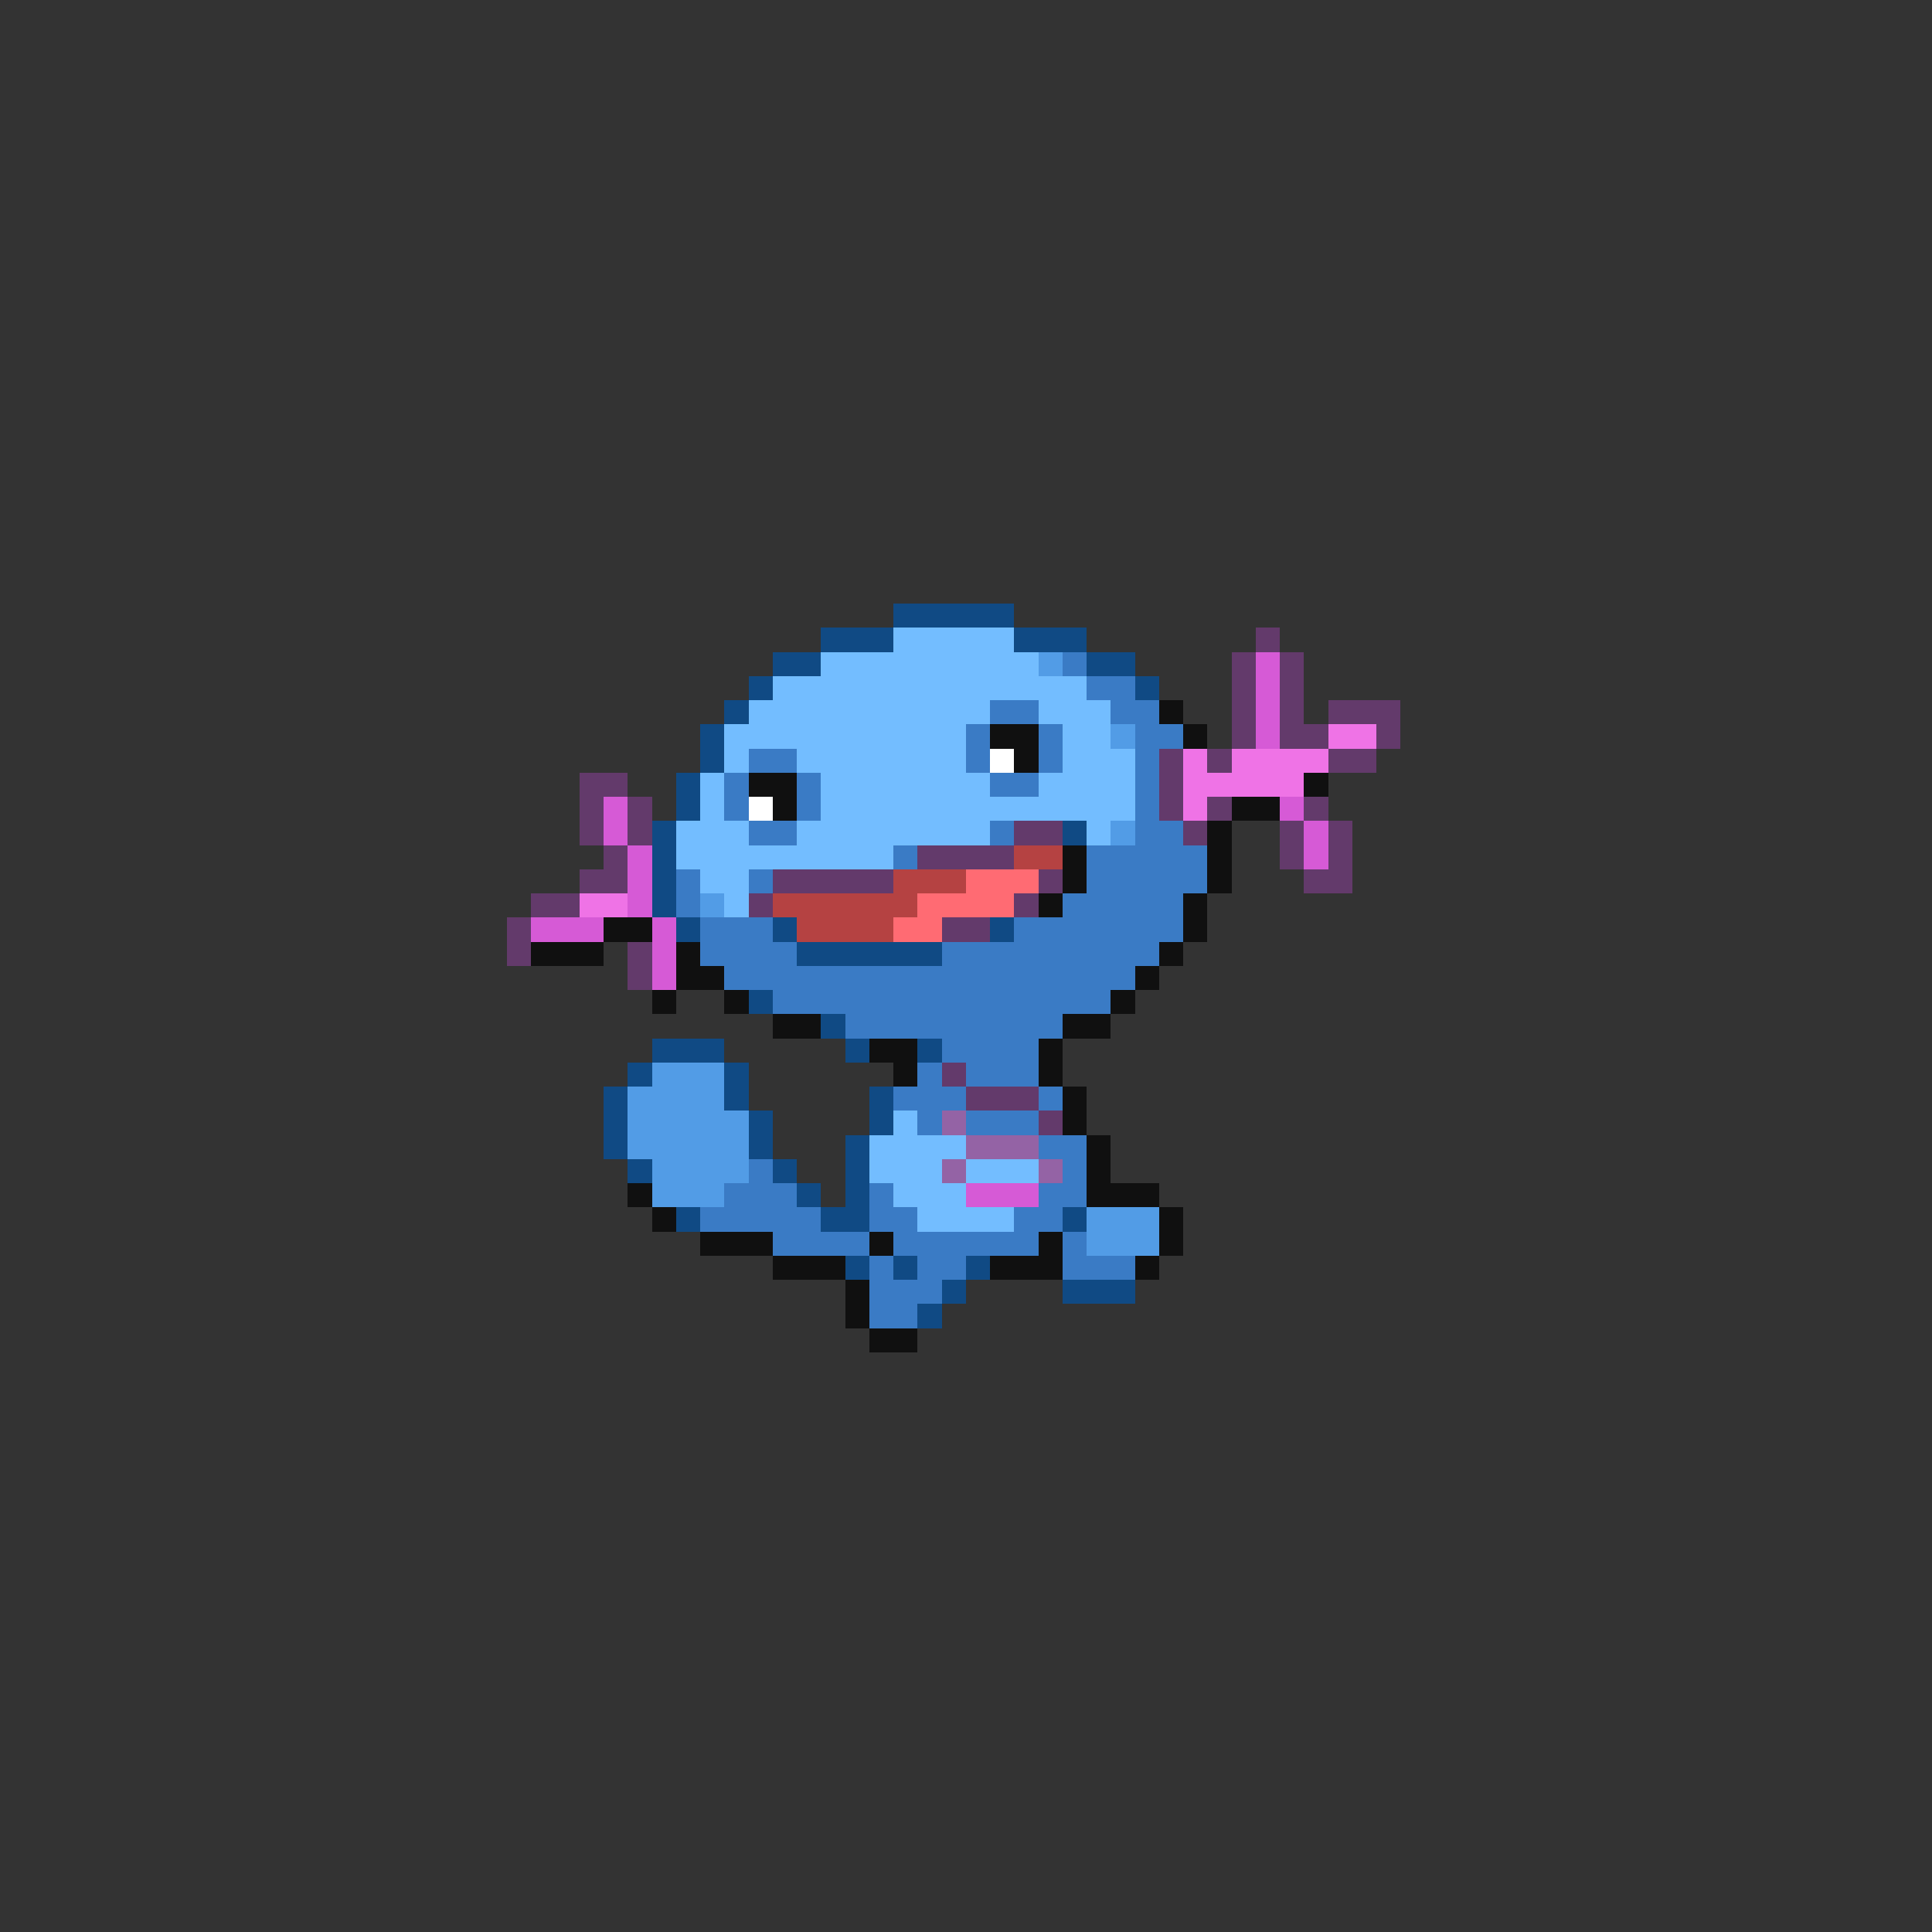 <svg xmlns="http://www.w3.org/2000/svg" viewBox="0 -0.5 80 80" shape-rendering="crispEdges">
<rect x="0" y="-0.5" width="80" height="80" fill="#333333" stroke="none"/>
<path stroke="#104a84" d="M37 25h5M34 26h3M42 26h3M32 27h2M45 27h2M31 28h1M47 28h1M30 29h1M29 30h1M29 31h1M28 32h1M28 33h1M27 34h1M44 34h1M27 35h1M27 36h1M27 37h1M28 38h1M32 38h1M41 38h1M33 39h6M31 41h1M34 42h1M27 43h3M35 43h1M38 43h1M26 44h1M30 44h1M25 45h1M30 45h1M36 45h1M25 46h1M31 46h1M36 46h1M25 47h1M31 47h1M35 47h1M26 48h1M32 48h1M35 48h1M33 49h1M35 49h1M28 50h1M34 50h2M44 50h1M35 52h1M37 52h1M40 52h1M39 53h1M44 53h3M38 54h1" />
<path stroke="#73bdff" d="M37 26h5M34 27h9M32 28h13M31 29h10M43 29h3M30 30h10M44 30h2M30 31h1M33 31h7M44 31h3M29 32h1M34 32h7M43 32h4M29 33h1M34 33h13M28 34h3M33 34h8M45 34h1M28 35h9M29 36h2M30 37h1M37 46h1M36 47h4M36 48h3M40 48h3M37 49h3M38 50h4" />
<path stroke="#633a6b" d="M52 26h1M51 27h1M53 27h1M51 28h1M53 28h1M51 29h1M53 29h1M55 29h3M51 30h1M53 30h2M57 30h1M48 31h1M50 31h1M55 31h2M24 32h2M48 32h1M24 33h1M26 33h1M48 33h1M50 33h1M54 33h1M24 34h1M26 34h1M42 34h2M49 34h1M53 34h1M55 34h1M25 35h1M38 35h4M53 35h1M55 35h1M24 36h2M32 36h5M43 36h1M54 36h2M22 37h2M31 37h1M42 37h1M21 38h1M39 38h2M21 39h1M26 39h1M26 40h1M39 44h1M40 45h3M43 46h1" />
<path stroke="#529ce6" d="M43 27h1M46 30h1M46 34h1M29 37h1M27 44h3M26 45h4M26 46h5M26 47h5M27 48h4M27 49h3M45 50h3M45 51h3" />
<path stroke="#3a7bc5" d="M44 27h1M45 28h2M41 29h2M46 29h2M40 30h1M43 30h1M47 30h2M31 31h2M40 31h1M43 31h1M47 31h1M30 32h1M33 32h1M41 32h2M47 32h1M30 33h1M33 33h1M47 33h1M31 34h2M41 34h1M47 34h2M37 35h1M45 35h5M28 36h1M31 36h1M45 36h5M28 37h1M44 37h5M29 38h3M42 38h7M29 39h4M39 39h9M30 40h17M32 41h14M35 42h9M39 43h4M38 44h1M40 44h3M37 45h3M43 45h1M38 46h1M40 46h3M43 47h2M31 48h1M44 48h1M30 49h3M36 49h1M43 49h2M29 50h5M36 50h2M42 50h2M32 51h4M37 51h6M44 51h1M36 52h1M38 52h2M44 52h3M36 53h3M36 54h2" />
<path stroke="#d65ad6" d="M52 27h1M52 28h1M52 29h1M52 30h1M25 33h1M53 33h1M25 34h1M54 34h1M26 35h1M54 35h1M26 36h1M26 37h1M22 38h3M27 38h1M27 39h1M27 40h1M40 49h3" />
<path stroke="#101010" d="M48 29h1M41 30h2M49 30h1M42 31h1M31 32h2M54 32h1M32 33h1M51 33h2M50 34h1M44 35h1M50 35h1M44 36h1M50 36h1M43 37h1M49 37h1M25 38h2M49 38h1M22 39h3M28 39h1M48 39h1M28 40h2M47 40h1M27 41h1M30 41h1M46 41h1M32 42h2M44 42h2M36 43h2M43 43h1M37 44h1M43 44h1M44 45h1M44 46h1M45 47h1M45 48h1M26 49h1M45 49h3M27 50h1M48 50h1M29 51h3M36 51h1M43 51h1M48 51h1M32 52h3M41 52h3M47 52h1M35 53h1M35 54h1M36 55h2" />
<path stroke="#ef73e6" d="M55 30h2M49 31h1M51 31h4M49 32h5M49 33h1M24 37h2" />
<path stroke="#ffffff" d="M41 31h1M31 33h1" />
<path stroke="#b54242" d="M42 35h2M37 36h3M32 37h6M33 38h4" />
<path stroke="#ff6b73" d="M40 36h3M38 37h4M37 38h2" />
<path stroke="#9463a5" d="M39 46h1M40 47h3M39 48h1M43 48h1" />
</svg>